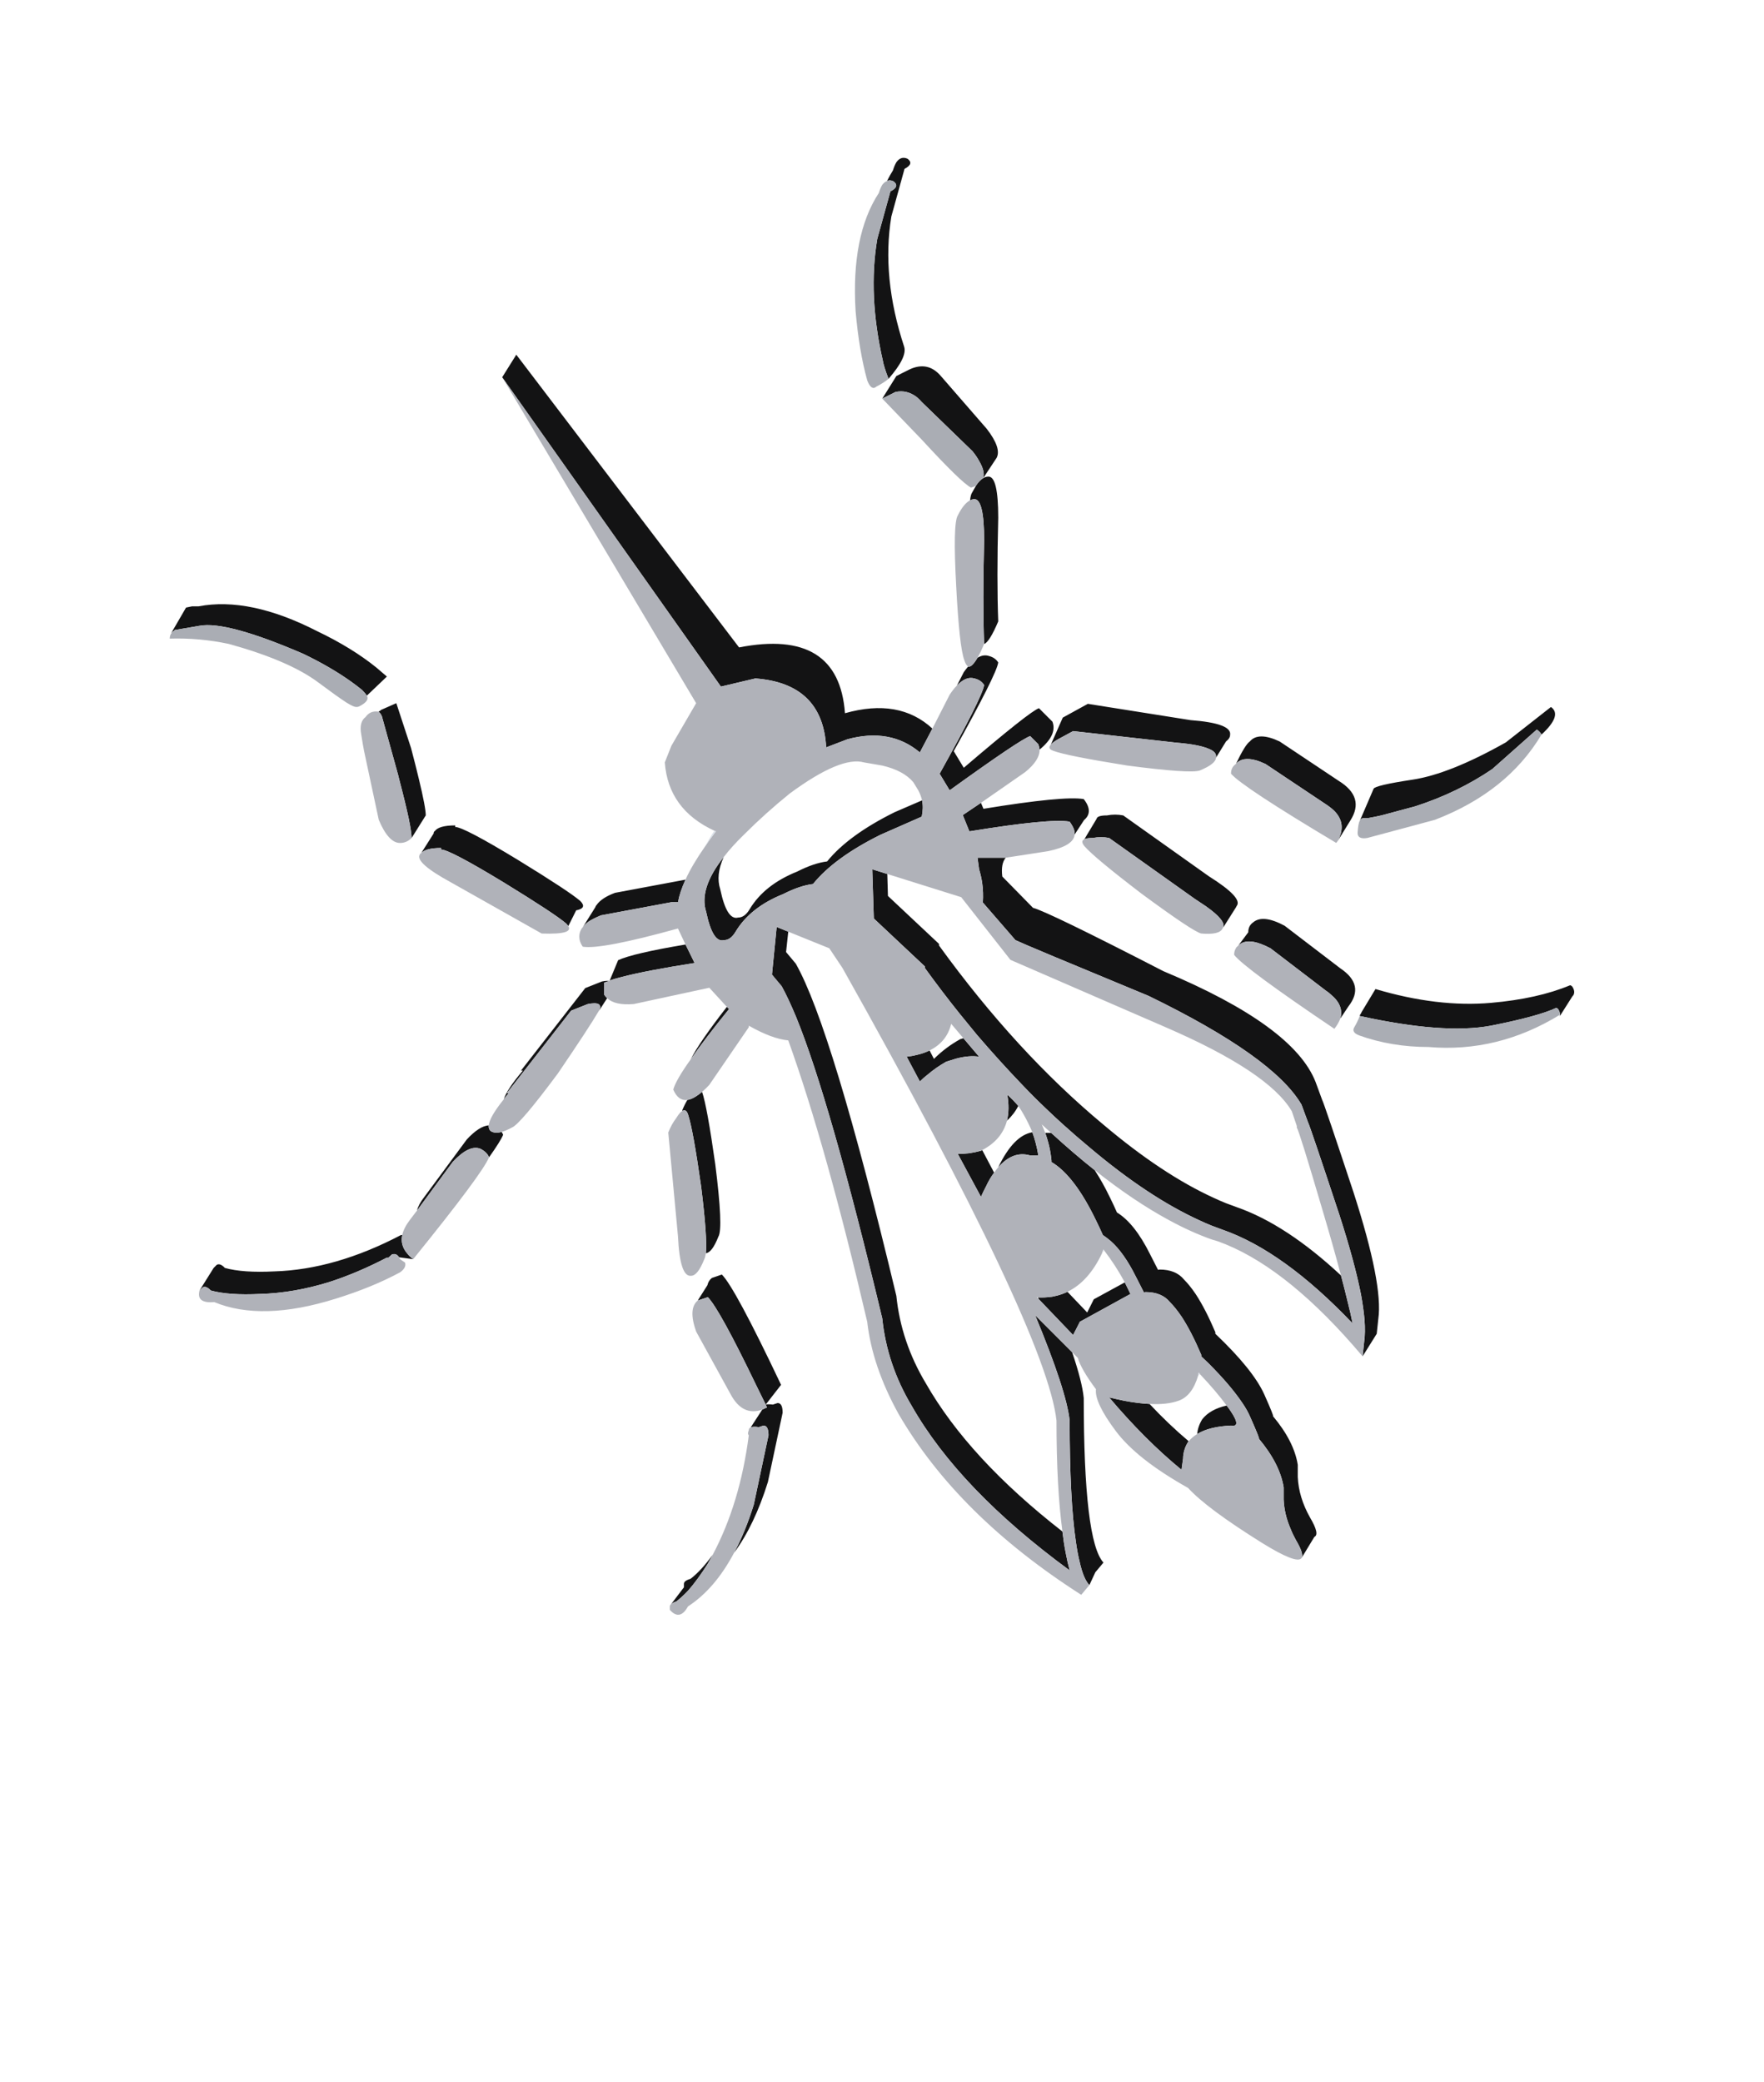 <svg xmlns="http://www.w3.org/2000/svg" xml:space="preserve" width="88.338" height="104.242" preserveAspectRatio="none">
    <path fill="#131314" d="M34.48 79.668q.47-.533.988-1.35.126-.219.251-.454-.58.8-1.114 1.208-.33.094-.33.25v.174l-.643.847q.079-.079.267-.141.282-.22.58-.534m4.74-8.913q0-.486-.252-.486l-.235.078q-.235-.03-.361 0 .031.063.063.142-.126.062-.236.11l-.58.894q.125-.063.408-.016l.235-.078q.251 0 .251.486l-.737 3.468q-.424 1.365-.989 2.416 1.02-1.38 1.695-3.546zm-3.781-5.774.031-.016q.58.58 2.432 4.425.22.455.471.957l.769-.988q-2.307-4.864-2.966-5.523l-.502.172q-.173.141-.22.361l-.486.769zm-7.06-18.72q.062.063.11.126l.392-.785q.565-.11.204-.47-.565-.487-3.123-2.056-2.714-1.648-3.138-1.648v-.078q-.816 0-1.02.282-.031.016-.047.047-.016.032-.016.079l-.627.988q.22-.266 1.004-.266v.078q.423 0 3.138 1.648 2.558 1.569 3.123 2.055m-9.4-10.607q.11.078.173.235l.753 2.715q.063.22.11.424.33 1.255.487 2.008.14.69.14.942l.707-1.13q0-.392-.345-1.82-.157-.66-.393-1.554l-.737-2.244-.785.346v.015l-.047.032zM9.97 30.382h-.33l-.298.062-.737 1.271h.015q.047-.078.126-.11l.031-.046h.047q.345-.063 1.193-.204 1.35-.252 5.178 1.396 1.38.66 2.432 1.412.283.204.534.408.156.157.235.283l1.004-.957-.533-.456q-1.224-.988-2.966-1.82-3.374-1.726-5.931-1.24M44.444 9.09q.14-.079.33.015.329.251-.158.502l-.659 2.385q-.47 2.81.283 6.104.047.283.282.895.941-1.083.785-1.6-1.146-3.484-.644-6.528l.66-2.385q.486-.251.156-.503-.33-.156-.565.173-.094.157-.172.408-.157.251-.298.534m9.854 60.929q-.079-.816-.58-2.291l-1.852-1.852q1.569 3.782 1.726 5.273 0 3.97.313 6.072.079.565.189 1.005.188.847.486 1.16l.298-.643.408-.486q-.988-1.067-.988-8.238M35.845 58.312q-.408-2.887-.66-3.624-.423.36-.737.408-.141.235-.25.502v.047q.187-.11.282.172.25.738.659 3.625.313 2.526.235 3.327.314-.032.628-.832.25-.408-.157-3.625m.69-7.767-.11-.11q-1.38 1.773-1.804 2.62.69-1.004 1.914-2.51m17.057-9.383q.078.11.14.22.126.219.11.423l.471-.722q.487-.408-.015-1.051-.989-.173-5.022.486l-.125-.298-.91.612.33.816q4.032-.659 5.02-.486M25.144 56.696q-.345.094-.549-.047-.11-.094-.094-.282-.47.03-1.099.706l-2.134 2.887q-.282.36-.36.675l1.788-2.433q.832-.894 1.397-.659.33.173.424.424.58-.816.706-1.13-.032-.078-.079-.141m-4.974 5.162h-.063q-3.295 1.727-6.339 1.82-1.57.08-2.48-.172-.235-.251-.407-.157l-.157.157-.706 1.13.157-.157q.172-.094.408.157.91.25 2.479.172 1.679-.047 3.452-.596 1.412-.455 2.887-1.224h.079l.172-.157q.22-.078.361.142l.706.094q-.188-.142-.298-.283-.36-.423-.25-.926m10.387-12.74q.25-.095.643-.19 1.208-.313 3.61-.69l-.456-.925q-2.62.439-3.374.784zm-4.44 4.504h.093q-.8.941-.957 1.443.11-.157.251-.314h-.094l3.217-4.127.831-.329q.785-.157.58.314.22-.345.393-.612-.094-.079-.157-.188v-.581q.11-.047.267-.094-.157-.016-.377.031l-.831.33zm3.656-7.61q.157-.08.345-.158l3.53-.659h.33q.095-.518.377-1.13l-3.53.66q-.675.25-.926.612-.047.047-.063.11l-.628 1.004q.173-.251.565-.44m19.756-13.15q-.267-.078-.55.095-.298.502-.47.44-.11.125-.22.282l-.345.675q.455-.487.878-.361.33.078.487.33-.079.58-2.228 4.44l.502.831q3.546-2.557 4.032-2.714l.408.408q.048.125.063.267.895-.738.644-1.397l-.675-.675q-.44.142-3.766 2.982l-.502-.832q2.15-3.86 2.228-4.44-.157-.252-.486-.33m0-8.976q-.142 0-.267.079-.189.11-.361.377-.094.156-.204.36-.063.095-.094.377.11-.063.22-.063.486 0 .486 2.056-.079 3.122 0 5.194.267-.095.706-1.13-.079-2.071 0-5.194 0-2.056-.486-2.056M36.128 34.4l1.725-.408q3.374.25 3.546 3.452l1.067-.408q2.15-.58 3.625.659l.628-1.193q-1.664-1.537-4.378-.769-.314-4.268-5.304-3.295L25.881 17.782l-.706 1.13Zm13.306-12.914-2.306-2.652q-.644-.738-1.554-.314l-.659.33-.706 1.13.66-.33q.58-.126 1.082.267.11.094.235.235l2.542 2.463q.204.252.33.487.314.533.204.863l.643-.973q.016-.031.031-.047.252-.486-.502-1.46m10.749 46.369v.078q.188.173.36.345 1.115 1.114 1.711 2.009.236.345.377.674.502 1.13.44 1.099 1.05 1.255 1.239 2.432v.612q.031.737.345 1.46.11.282.267.564.392.66.298.879l.628-1.036q.282-.125-.22-.973-.565-1.004-.612-2.024v-.612q-.188-1.177-1.24-2.432.063.031-.44-1.098-.564-1.24-2.447-3.029v-.078q-.502-1.177-.989-1.915-.298-.439-.58-.721-.408-.502-1.224-.502l-.078.015-.408-.8q-.77-1.538-1.648-2.071-.173-.393-.345-.738-.377-.784-.77-1.38-1.066-.848-2.18-1.868h-.298q.25.69.313 1.38v.08q1.146.674 2.229 2.918.172.345.345.737.188.126.392.299.66.58 1.255 1.773l.408.8.079-.016q.816 0 1.224.502.282.283.58.722.487.738.989 1.915m-7.422-2.919q-.047.016-.094.016-.33.047-.66.031.016.031.032.079l1.726 1.804.314-.612.016-.047 2.542-1.397q-.142-.298-.283-.58l-1.553.847-.33.66-.988-1.036-.063.031q-.314.141-.66.204m-3.545-7.328-.063.032q-.283.078-.596.125-.267.031-.565.031l1.16 2.15q.126-.282.252-.518.188-.408.408-.69zm2.4.267h.408q-.094-.596-.298-1.161-.941.157-1.71 1.757.737-.847 1.6-.596m-1.16-1.742q.36-.33.564-.737-.235-.283-.549-.565.126.722-.016 1.302M39.501 46.67l-.58-.235-.236 2.385.486.58q.33.597.722 1.538 1.695 4.143 4.315 15.095.236 2.307 1.475 4.378 2.385 4.19 7.909 8.238-.11-.408-.204-.91-.095-.486-.157-1.036-4.692-3.656-6.842-7.422-1.24-2.07-1.475-4.377-3.216-13.432-5.037-16.633l-.486-.58zm9.556 6.26-.785-.926-.157.047q-.737.408-1.318.989l-.22-.424q-.282.142-.627.22-.235.063-.518.094l.66 1.24q.187-.189.391-.345.424-.361.926-.644l.502-.157q.66-.172 1.146-.094m-2.872-12.02q.094-.439.016-.815l-1.38.596q-2.307 1.145-3.375 2.463-.659.079-1.49.503-1.648.659-2.385 1.882-.251.424-.58.424-.566.157-.895-1.412-.236-.722.172-1.616-1.255 1.585-.878 2.746.33 1.569.894 1.412.33 0 .58-.424.738-1.224 2.386-1.883.831-.423 1.49-.502 1.067-1.318 3.374-2.463zM60.23 71.085q-.22.36-.251.737.612-.376 1.695-.423.533.094-.016-.722-.094-.141-.204-.282-.832.188-1.224.69m-2.636-.769q-.58-.031-1.255-.157-.377-.078-.77-.172 1.805 2.134 3.625 3.624l.079-.565q0-.11.016-.204.047-.33.235-.627l.031-.032q-.988-.831-1.961-1.867m3.813-10.058q-.314-.126-.612-.267-2.573-1.177-5.508-3.656-4.362-3.625-8.238-8.975v-.079l-2.557-2.4-.032-1.099-.753-.235.079 2.463 2.557 2.401v.078q.863 1.193 1.758 2.307l.847 1.036q1.13 1.318 2.29 2.526.566.596 1.162 1.161.44.424.894.832.644.58 1.287 1.114 2.934 2.48 5.508 3.656.298.141.612.267.282.11.549.204 3.06 1.067 6.512 4.691-.094-.486-.251-1.098-.141-.596-.33-1.302-2.746-2.558-5.225-3.421-.267-.094-.55-.204m6.403-.534q-1.475-4.456-1.57-4.628l-.329-.895q-1.098-2.824-7.626-5.555-5.79-2.981-6.527-3.17l-1.538-1.568q-.079-.644.173-.942h-1.413l.079.58q.11.362.157.707.062.44.031.957l1.632 1.883q.486.235 6.669 2.793 6.26 3.044 7.657 5.445l.33.894q.094.173 1.569 4.63.769 2.384 1.083 4 .125.69.172 1.24.047.643-.016 1.099l-.078.737.706-1.13.079-.737q.25-1.726-1.24-6.34M62.787 46.2q-.251.172-.251.502l-.518.69.063-.063q.36-.314 1.082-.047.22.079.487.22l2.793 2.134q.125.078.22.173.674.549.486 1.208l.408-.612q.832-1.067-.408-1.899l-2.793-2.134q-1.083-.58-1.57-.172m-.83-.816q.329-.408-1.397-1.491l-4.284-3.044q-.408-.079-.816 0-.487 0-.518.172l-.612 1.02q.126-.062.424-.062.408-.079.816 0l4.283 3.044q.314.204.565.376 1.02.722.863 1.067l.644-1.02zm16.1 5.162q.094.157.094.282 0 .032-.016.079l.627-.989q.032-.047.063-.078.094-.188-.063-.424-.062-.063-.11-.063-1.616.675-3.954.88-2.667.235-5.79-.691l-.69 1.145q-.016.016-.016.047-.015 0-.015.016-.095.141-.063.141 4.205.926 6.559.487 2.385-.471 3.28-.895.046.016.093.063m-.36-15.126-2.26 1.773q-2.809 1.585-4.676 1.867t-1.946.455l-.675 1.57q.048-.064.126-.095h.235q.361-.063.706-.141l1.695-.455q2.134-.69 3.86-1.868l2.228-1.977q.173.126.236.251 1.051-.972.47-1.38m-14.78 2.667q.219.063.486.188l2.965 1.978q.267.172.455.345.69.674.173 1.569l.659-1.067q.738-1.161-.58-1.977l-2.966-1.977q-1.067-.502-1.49 0-.232.154-.691 1.114.316-.356.988-.173m-1.993-.141v.016l.503-.816q.204-.157.204-.33.094-.58-1.978-.737l-5.146-.816-1.256.69-.596 1.35q.11-.126.361-.267l.753-.408 5.178.58q1.146.095 1.632.314.393.157.345.424" style="stroke-width:.314" transform="translate(-.026 -.024)"/>
    <path fill="#b0b2b9" d="M37.524 71.634q-.079.173 0 .251-.44 3.405-1.805 5.979-.125.235-.25.455-.519.816-.99 1.35-.298.313-.58.533-.188.062-.267.14-.031.017-.047.048t-.016.063v.172q.503.565.91-.172 1.35-.879 2.307-2.684.565-1.05.989-2.416l.737-3.468q0-.486-.25-.486l-.236.078q-.283-.047-.408.016-.094.031-.094.141m-2.056-6.669-.031.016-.471.157q-.486.408-.078 1.553l1.726 3.139q.596 1.114 1.584.769.11-.048.236-.11-.032-.079-.063-.142-.251-.502-.47-.957-1.852-3.844-2.433-4.425m-7.124-18.28q.267-.094.141-.298-.047-.063-.11-.126-.564-.486-3.122-2.055-2.715-1.648-3.138-1.648v-.078q-.785 0-1.004.266-.048.016-.063.063-.251.408 1.569 1.397l4.535 2.557q.863.032 1.192-.078M19.15 35.889q-.063-.157-.172-.235-.408-.063-.644.267-.33.25-.22.863.095.596.142.831l.737 3.452q.487 1.162 1.067 1.162.33 0 .58-.251 0-.251-.14-.942-.157-.753-.487-2.008-.047-.204-.11-.424zm14.75 20.1q-.251.33-.408.738l.486 5.194q.095 2.056.66 1.977.329 0 .658-.831.048-.094.079-.298.078-.8-.235-3.327-.408-2.887-.66-3.625-.094-.282-.282-.172-.125.062-.298.345m-23.725 8.489-.157.157q-.173.659.737.58 2.385.989 6.089-.172 1.82-.565 3.216-1.318.33-.236.251-.487l-.25-.172q-.032-.047-.048-.094-.141-.22-.36-.142l-.173.157h-.08q-1.475.77-2.887 1.224-1.773.55-3.452.596-1.57.079-2.48-.172-.235-.251-.407-.157m10.733-3.844-.346.455q-.313.408-.392.768-.11.503.251.926.11.141.298.283 3.468-4.284 3.798-5.1-.095-.251-.424-.424-.565-.235-1.397.66zm9.116-10.012.016-.015q.204-.47-.58-.314l-.832.33-3.217 4.126h.094q-.141.157-.25.314-.707.879-.754 1.303-.016.188.094.282.204.141.55.047.235-.063.517-.22.408-.157 2.307-2.714 1.569-2.307 2.055-3.139m19.285-23.552q0-2.056-.487-2.056-.11 0-.22.063-.313.157-.611.753-.251.408-.079 3.546.157 3.045.408 3.704.079.25.189.313.172.063.47-.439.157-.267.33-.69-.079-2.072 0-5.194M60.7 62.078l.314.094q3.2 1.146 6.747 5.178l.502.581.078-.737q.063-.456.016-1.099-.047-.55-.172-1.24-.314-1.616-1.083-4-1.475-4.457-1.57-4.63l-.329-.894q-1.396-2.4-7.657-5.445-6.183-2.558-6.669-2.793l-1.632-1.883q.031-.518-.031-.957-.047-.345-.157-.706l-.079-.58h1.413l2.134-.33q1.27-.267 1.318-.832.015-.204-.11-.424-.063-.11-.141-.22-.989-.172-5.022.487l-.33-.816.91-.612 2.213-1.538q.738-.596.722-1.13-.015-.14-.063-.266l-.408-.408q-.486.157-4.032 2.714l-.502-.831q2.15-3.86 2.228-4.44-.157-.252-.487-.33-.423-.126-.878.36-.173.173-.361.456l-.863 1.694-.628 1.193q-1.475-1.24-3.625-.66l-1.067.409q-.172-3.201-3.546-3.452l-1.726.408L25.175 18.91l9.713 16.32-1.24 2.133-.33.832q.173 2.354 2.48 3.42.047.016.078.032-.298.392-.55.769-.627.894-.972 1.648-.282.611-.377 1.13h-.33l-3.53.658q-.188.079-.345.157-.392.189-.565.44-.047.047-.078.11-.094.172-.094.36 0 .251.172.502.91.157 4.77-.91l.377.8.455.926q-2.4.377-3.609.69-.392.095-.643.19l-.016.015q-.157.047-.267.094v.58q.063.11.157.189.377.376 1.334.298l3.782-.816.878.957.11.11q-1.224 1.506-1.914 2.51-.753 1.052-.879 1.523.251.58.706.518.314-.048.738-.408.172-.142.36-.346l1.978-2.887v-.078q1.16.659 1.977.737 1.898 5.272 3.954 14.091.251 2.228 1.57 4.613 2.965 5.1 9.147 9.054l.408-.486q-.298-.314-.486-1.161-.11-.44-.189-1.005-.313-2.102-.313-6.072-.157-1.49-1.726-5.273l1.851 1.852.283.282q.172.581.91 1.57-.079.659.988 2.087 1.052 1.412 3.625 2.855.926 1.02 3.719 2.762 1.726 1.067 1.961.753.016-.015.016-.031.094-.22-.298-.879-.157-.282-.267-.565-.314-.722-.345-1.459v-.612q-.189-1.177-1.24-2.432.063.031-.44-1.099-.14-.33-.376-.674-.596-.895-1.71-2.009-.173-.172-.361-.345v-.078q-.502-1.177-.989-1.915-.298-.44-.58-.722-.408-.502-1.224-.502l-.079.016-.408-.8q-.596-1.193-1.255-1.773-.204-.173-.392-.299-.173-.392-.345-.737-1.083-2.244-2.229-2.919v-.078q-.062-.69-.313-1.38-.079-.22-.173-.425.235.22.47.424 1.115 1.02 2.182 1.867 1.961 1.554 3.734 2.511 1.099.596 2.119.957m0-.69q-.314-.126-.612-.267-2.574-1.177-5.508-3.656-.643-.534-1.287-1.114-.455-.408-.894-.832-.596-.565-1.161-1.161-1.161-1.208-2.291-2.526l-.847-1.036q-.895-1.114-1.758-2.307v-.078l-2.557-2.4-.079-2.464.753.235 3.703 1.161 2.464 3.138 7.736 3.358q5.194 2.244 6.355 4.221l.25.738v.078q.126.189 1.272 4.08.565 1.899.941 3.327.189.706.33 1.302.157.612.25 1.098-3.451-3.624-6.511-4.691-.267-.094-.55-.204m-.643 7.359q.032.031.063.078.816.863 1.334 1.57.11.14.204.282.55.816.016.722-1.083.047-1.695.423-.251.157-.424.361l-.031.032q-.188.298-.235.627-.016.095-.016.204l-.079.565q-1.82-1.49-3.624-3.624.392.094.769.172.674.126 1.255.157.863.047 1.443-.157.69-.235.989-1.255zm-16.758-30.55.91.157q1.067.25 1.554.832l.25.407q.126.236.189.503.078.376-.016.816l-2.071.91q-2.307 1.145-3.374 2.463-.659.079-1.49.502-1.648.66-2.385 1.883-.251.424-.581.424-.565.157-.894-1.412-.377-1.161.878-2.746.408-.534 1.005-1.114 1.082-1.083 2.306-2.072 2.558-1.883 3.72-1.553m4.973 13.808.785.926q-.487-.078-1.146.094l-.502.157q-.502.283-.926.644-.204.156-.392.345l-.659-1.24q.283-.031.518-.094.345-.078.628-.22.863-.423 1.082-1.333zm-9.352-5.57.58.235 2.056.832.66.988q10.23 18.202 10.717 22.659 0 3.358.298 5.554.062.55.157 1.036.094.502.204.91-5.524-4.048-7.909-8.238-1.24-2.071-1.475-4.378-2.62-10.952-4.315-15.095-.392-.941-.722-1.537l-.486-.581zm12.098 8.96q.157.22.267.423.251.44.44.895.203.565.297 1.16h-.408q-.863-.25-1.6.597-.11.126-.204.267-.22.282-.408.69-.126.236-.251.518l-1.161-2.15q.298 0 .565-.031.313-.047.596-.125l.063-.032q.988-.518 1.24-1.475.14-.58.015-1.302.314.282.55.565m1.647 9.556q.047 0 .094-.016.345-.063.659-.204l.063-.031q1.051-.503 1.726-1.915.031-.11.078-.204.016.016.032.047.58.754 1.035 1.6.141.283.283.581l-2.542 1.397-.016.047-.314.612-1.726-1.804-.094-.095q.031 0 .063.016.33.016.659-.031m9.242-17.433q-.078.125-.078.313.502.66 5.02 3.704.205-.267.299-.518.188-.66-.487-1.208-.094-.095-.22-.173L63.65 47.5q-.267-.141-.487-.22-.722-.267-1.082.047l-.063.063q-.079.047-.11.126m-.66-1.005q.017-.031.032-.047.157-.345-.863-1.067-.25-.172-.565-.376l-4.283-3.044q-.408-.079-.816 0-.298 0-.424.062-.204.094 0 .346.502.58 2.887 2.4 2.558 1.883 2.966 1.977.91.079 1.067-.25m.675-8.254q-.008.006-.016.015v.016h-.016l-.031.031q-.079.063-.126.157-.062.11-.062.283.564.659 5.272 3.468.016-.032.047-.063.518-.895-.173-1.57-.188-.172-.455-.344L63.4 38.274q-.267-.125-.487-.188-.672-.183-.988.173m-1.005-.298v-.016q.047-.267-.345-.424-.486-.22-1.632-.314l-5.178-.58-.753.408q-.251.141-.36.267-.048.047-.064.094-.047.14.189.22.659.25 3.703.737 3.122.408 3.624.25.8-.329.816-.642" style="stroke-width:.314" transform="translate(-.026 -.024)"/>
    <path fill="#aaadb4" d="M8.798 31.535q-.047.015-.078.047-.079.031-.126.11-.094.11-.094.282 1.49-.047 2.966.267 2.997.831 4.456 1.914.989.737 1.428 1.02.204.125.282.157l.032.016q.204.094.36 0 .503-.267.346-.518-.079-.126-.235-.283-.251-.204-.534-.408-1.051-.753-2.432-1.412-3.829-1.648-5.178-1.396-.848.14-1.193.204M44.748 9.08q-.19-.094-.33-.015-.126.047-.236.188-.094.157-.172.408-1.397 2.134-1.162 5.931.173 1.977.581 3.452.157.408.345.377.063-.016.11-.063.392-.204.612-.392-.235-.612-.282-.895-.754-3.295-.283-6.104l.66-2.385q.486-.25.156-.502m4.284 13.997q-.126-.235-.33-.487l-2.542-2.463q-.125-.141-.235-.235-.502-.393-1.083-.267l-.659.33 1.977 2.055q1.977 2.15 2.464 2.4.141-.03.25-.093.173-.267.362-.377.11-.33-.204-.863m29.092 27.726q0-.125-.095-.282-.047-.047-.094-.063-.894.424-3.28.895-2.353.439-6.558-.487-.141.345-.267.55-.173.266.235.423 1.617.58 3.468.58 3.468.299 6.59-1.616m-.925-14.027q-.063-.125-.236-.25l-2.228 1.976q-1.726 1.177-3.86 1.868l-1.695.455q-.345.078-.706.141h-.235q-.078.031-.126.094-.015 0-.015.032-.079.125-.11.612 0 .329.486.25l3.39-.91q3.624-1.396 5.335-4.268" style="stroke-width:.314"/>
    <path fill="#dae0e8" d="M35.772 41.593q-.267.408-.471.8.25-.377.55-.769-.032-.016-.08-.031m19.41 21.167q.048-.078.11-.157-.015-.031-.03-.047-.048.094-.08.204m4.912 6.041q-.031-.047-.063-.078l-.031.157q.047-.047.094-.079" style="stroke-width:.314"/>
</svg>

